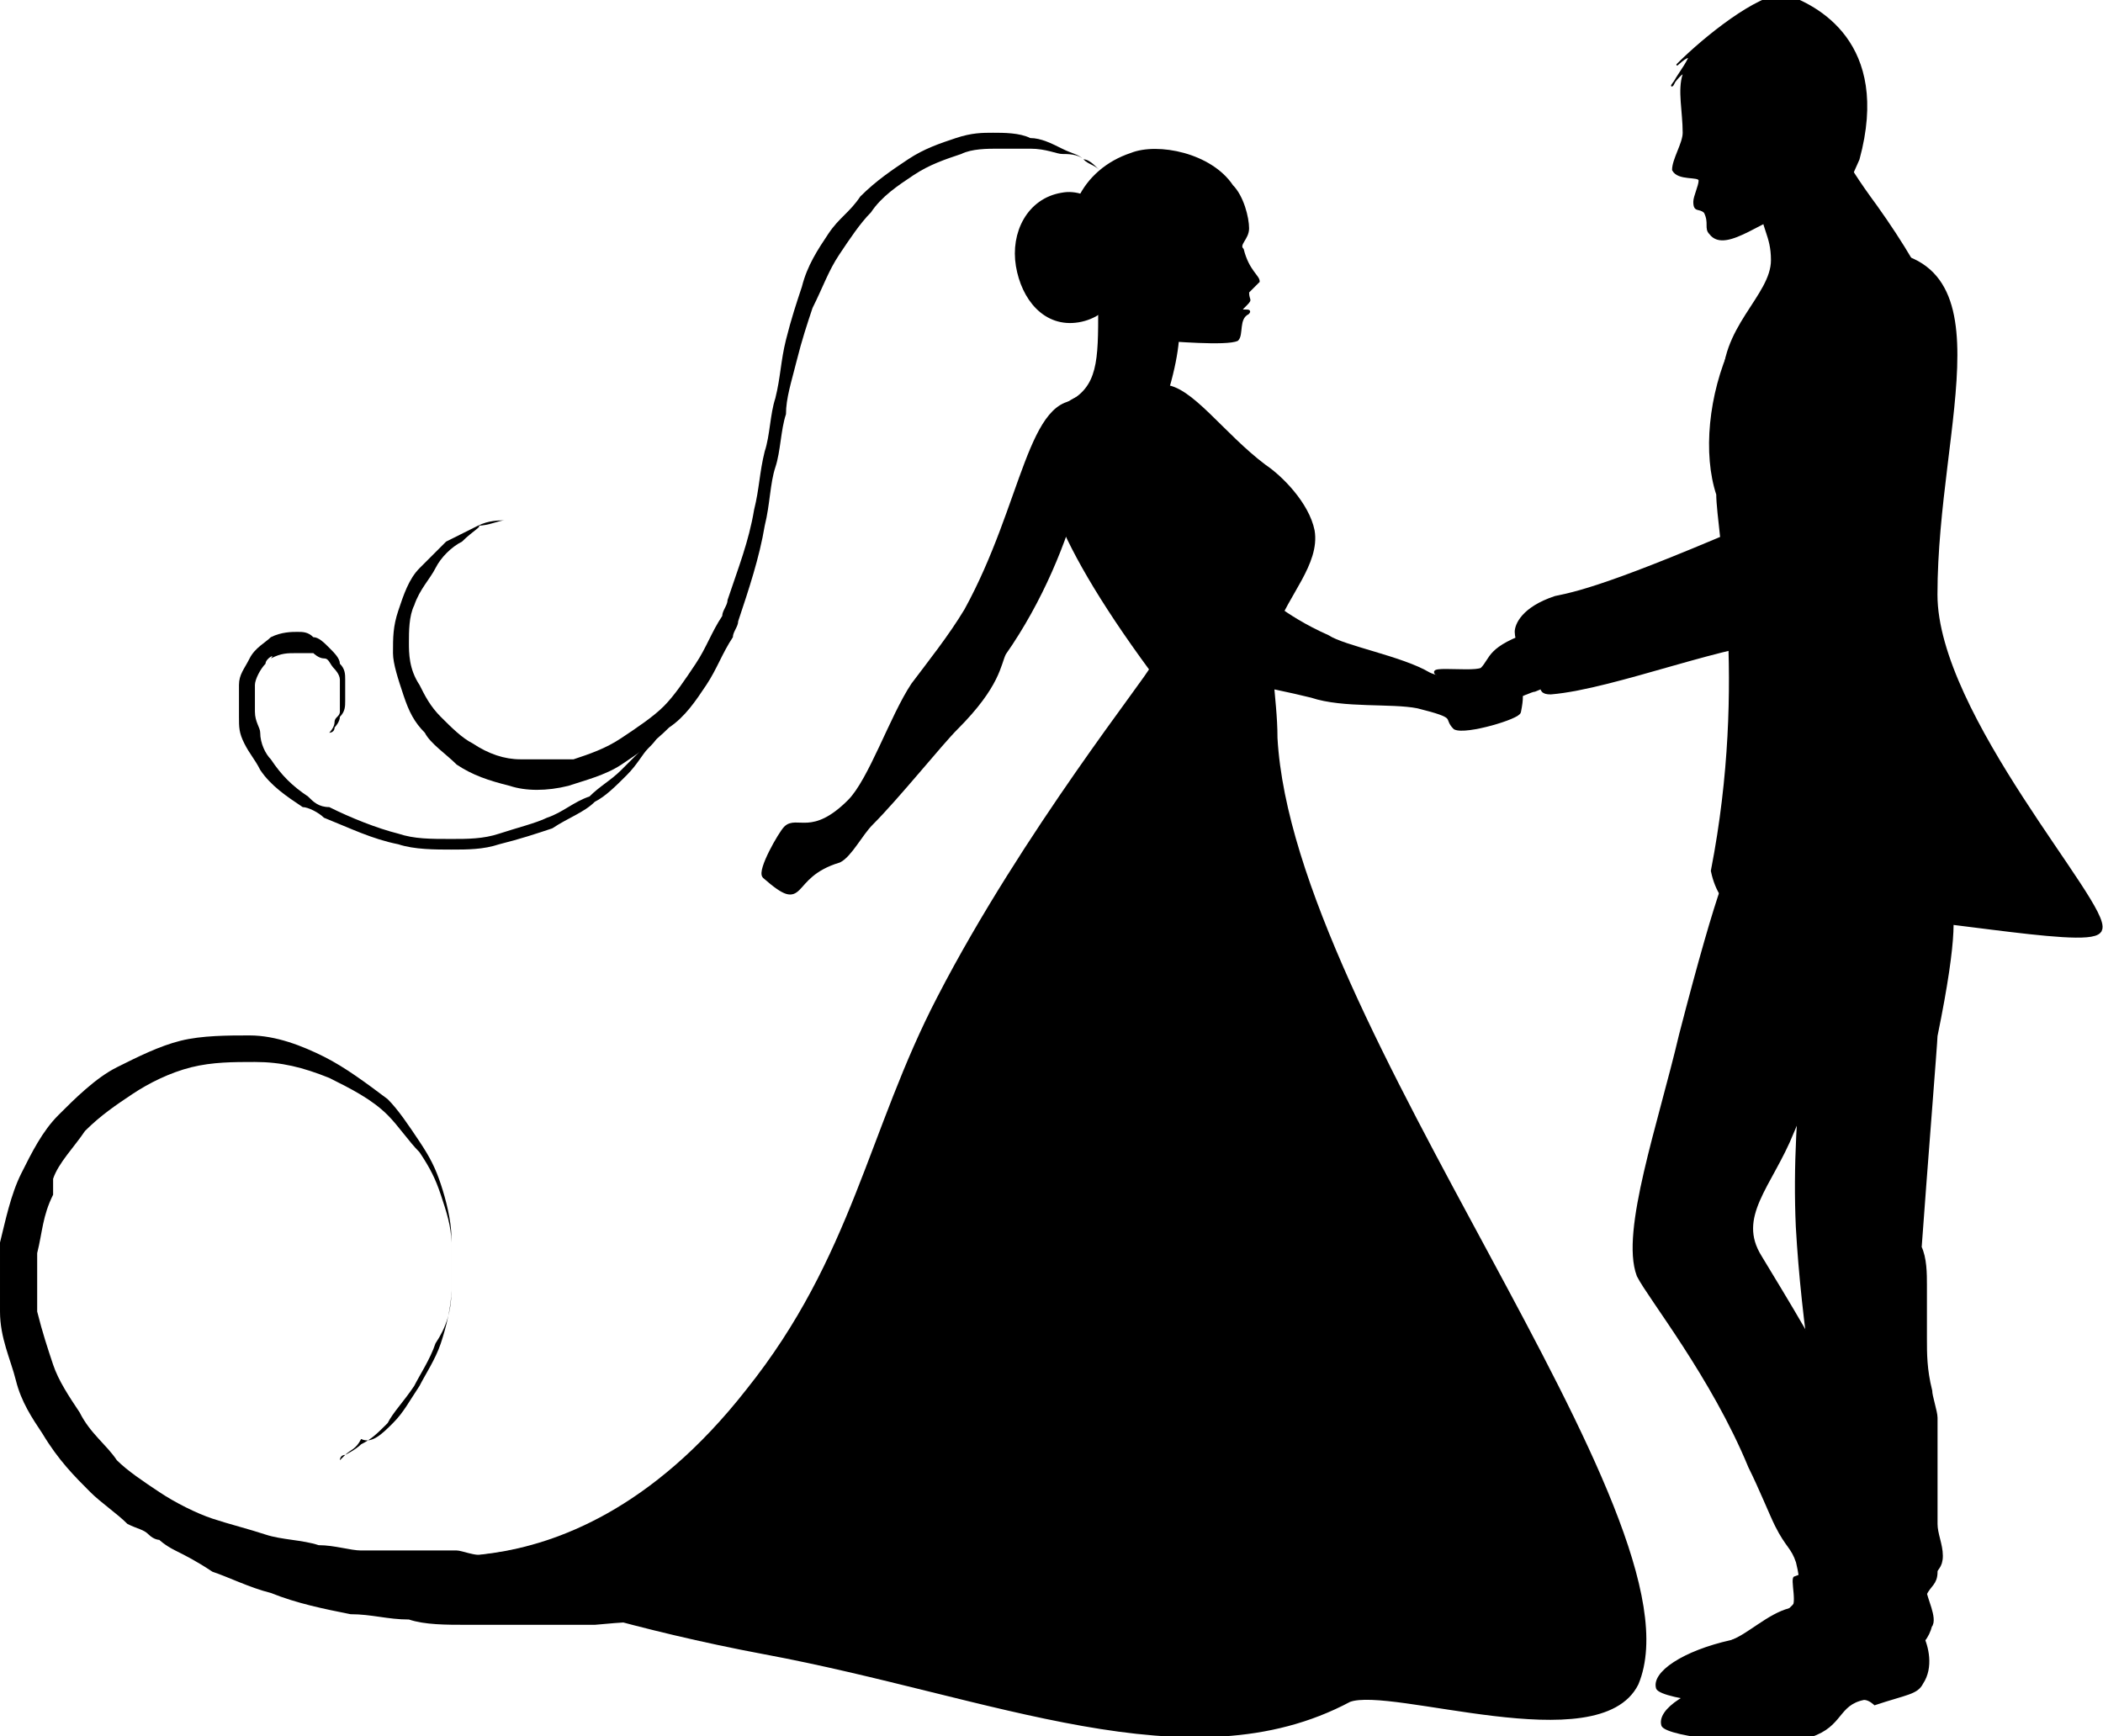 <?xml version="1.0" encoding="utf-8"?>
<!-- Generator: Adobe Illustrator 20.1.0, SVG Export Plug-In . SVG Version: 6.00 Build 0)  -->
<!DOCTYPE svg PUBLIC "-//W3C//DTD SVG 1.1//EN" "http://www.w3.org/Graphics/SVG/1.1/DTD/svg11.dtd">
<svg version="1.1" id="Layer_1" xmlns="http://www.w3.org/2000/svg" xmlns:xlink="http://www.w3.org/1999/xlink" x="0px" y="0px"
	 viewBox="0 0 39.6 32.7" style="enable-background:new 0 0 39.6 32.7;" xml:space="preserve">
<style type="text/css">
	.st0{fill:none;stroke:#000000;stroke-width:0.169;}
	.st1{fill:none;stroke:#000000;stroke-width:0.166;}
	.st2{fill:none;stroke:#000000;stroke-width:0.155;}
	.st3{fill:none;stroke:#000000;stroke-width:2.809396e-02;}
	.st4{fill:none;stroke:#000000;stroke-width:0.111;}
	.st5{fill:none;stroke:#000000;stroke-width:4.136400e-02;}
	.st6{fill:none;stroke:#000000;stroke-width:0.142;}
	.st7{fill:none;stroke:#000000;stroke-width:0.105;}
	.st8{fill:none;stroke:#000000;stroke-width:2.944582e-02;}
	.st9{fill:none;stroke:#000000;stroke-width:9.093243e-02;}
	.st10{fill:none;stroke:#000000;stroke-width:8.191998e-02;}
	.st11{fill:none;stroke:#000000;stroke-width:5.276940e-02;}
</style>
<path d="M34.5,16.9c0,1.4,1.9-1.9-0.8,4.4c-0.4,1-1.1,1.6-0.6,2.4c0.9,1.5,2.9,4.6,2.9,7.4c0,0.1-0.2,0.1-1.2,0.7
	c-1.2,0.8-1.5,0.9-2,0.4c-0.4-0.4,0.3,0-0.1-0.5c-0.7-1,0.2-0.5,1.1-1.4c0.2-0.2,0.2-0.5,0.1-0.9c-0.1-0.3-0.2-0.3-0.4-0.7
	c-0.1-0.2-0.3-0.7-0.5-1.1c-0.7-1.7-1.9-3.2-2.1-3.6c-0.3-0.8,0.4-2.8,0.8-4.5c1.5-5.8,1-2,1-2.7c0-6.9,0.4-11.5,1-11.5
	C34,5.5,34.5,10.1,34.5,16.9L34.5,16.9z"/>
<path class="st0" d="M34.5,16.9c0,1.4,1.9-1.9-0.8,4.4c-0.4,1-1.1,1.6-0.6,2.4c0.9,1.5,2.9,4.6,2.9,7.4c0,0.1-0.2,0.1-1.2,0.7
	c-1.2,0.8-1.5,0.9-2,0.4c-0.4-0.4,0.3,0-0.1-0.5c-0.7-1,0.2-0.5,1.1-1.4c0.2-0.2,0.2-0.5,0.1-0.9c-0.1-0.3-0.2-0.3-0.4-0.7
	c-0.1-0.2-0.3-0.7-0.5-1.1c-0.7-1.7-1.9-3.2-2.1-3.6c-0.3-0.8,0.4-2.8,0.8-4.5c1.5-5.8,1-2,1-2.7c0-6.9,0.4-11.5,1-11.5
	C34,5.5,34.5,10.1,34.5,16.9L34.5,16.9z"/>
<path d="M36.2,24.2c0,0.2,0,0.5,0,0.7c0,0.2,0,0.1,0,0.3c0,0.3,0,0.6,0.1,1c0,0.1,0.1,0.4,0.1,0.5c0,0.2,0,0.3,0,0.5
	c0,0.3,0,0.6,0,1c0,0.2,0,0.3,0,0.5c0,0.2,0.1,0.4,0.1,0.6c0,0.2-0.1,0.2-0.1,0.3c0,0.2-0.1,0.2-0.2,0.4c0,0.1,0.2,0.5,0.1,0.6
	c-0.1,0.4-0.5,0.6-0.9,0.5c-0.2,0-1.3-4.4-1.5-8c-0.2-4.4,1.5-10.4,1.8-10.4c0.2,0,1.3,3.6,0.9,4.2c-0.5,0.7,0.6-1.3-0.2,2.6
	c0,0.1-0.2,2.6-0.3,4C36.2,23.7,36.2,24,36.2,24.2L36.2,24.2z"/>
<path class="st0" d="M36.2,24.2c0,0.2,0,0.5,0,0.7c0,0.2,0,0.1,0,0.3c0,0.3,0,0.6,0.1,1c0,0.1,0.1,0.4,0.1,0.5c0,0.2,0,0.3,0,0.5
	c0,0.3,0,0.6,0,1c0,0.2,0,0.3,0,0.5c0,0.2,0.1,0.4,0.1,0.6c0,0.2-0.1,0.2-0.1,0.3c0,0.2-0.1,0.2-0.2,0.4c0,0.1,0.2,0.5,0.1,0.6
	c-0.1,0.4-0.5,0.6-0.9,0.5c-0.2,0-1.3-4.4-1.5-8c-0.2-4.4,1.5-10.4,1.8-10.4c0.2,0,1.3,3.6,0.9,4.2c-0.5,0.7,0.6-1.3-0.2,2.6
	c0,0.1-0.2,2.6-0.3,4C36.2,23.7,36.2,24,36.2,24.2L36.2,24.2z"/>
<path d="M36.4,11.2c0,2.3,3.3,5.9,3.1,6.3c-0.2,0.3-3.6-0.4-4.6-0.3c-0.6,0-2.3,0.6-2.6-0.8c0.7-3.6,0.1-6.4,0.1-7.1
	c-0.5-1.5,0.4-4.4,2.5-4.5C37.9,4.6,36.4,7.9,36.4,11.2L36.4,11.2z"/>
<path class="st1" d="M36.4,11.2c0,2.3,3.3,5.9,3.1,6.3c-0.2,0.3-3.6-0.4-4.6-0.3c-0.6,0-2.3,0.6-2.6-0.8c0.7-3.6,0.1-6.4,0.1-7.1
	c-0.5-1.5,0.4-4.4,2.5-4.5C37.9,4.6,36.4,7.9,36.4,11.2L36.4,11.2z"/>
<path d="M35.9,10.4c0.1,0.2-0.4,1.3-2.2,1.6c-1.1,0-3.3,0.9-4.5,1c-0.3,0,0.1-0.2-0.2-0.3c-0.3-0.2-0.4-0.7-0.4-0.8s0.1-0.4,0.7-0.6
	c0.5-0.1,1.3-0.3,4.7-1.8C35.7,8.8,35.8,10.1,35.9,10.4L35.9,10.4z"/>
<path class="st2" d="M35.9,10.4c0.1,0.2-0.4,1.3-2.2,1.6c-1.1,0-3.3,0.9-4.5,1c-0.3,0,0.1-0.2-0.2-0.3c-0.3-0.2-0.4-0.7-0.4-0.8
	s0.1-0.4,0.7-0.6c0.5-0.1,1.3-0.3,4.7-1.8C35.7,8.8,35.8,10.1,35.9,10.4L35.9,10.4z"/>
<path d="M36.2,30.8c0.1,0.2,0.2,0.6,0,0.9c-0.1,0.2-0.3,0.2-0.9,0.4c0,0-0.1-0.1-0.2-0.1c-0.5,0.1-0.4,0.5-1,0.7
	c-1,0.2-2.7,0-2.8-0.2c-0.1-0.3,0.5-0.7,1.4-0.9c0.3-0.1,0.4-0.7,0.8-0.8c0.2,0,0.3-0.4,0.4-0.4c1-0.4,2-0.4,2.1,0L36.2,30.8z"/>
<path class="st3" d="M36.2,30.8c0.1,0.2,0.2,0.6,0,0.9c-0.1,0.2-0.3,0.2-0.9,0.4c0,0-0.1-0.1-0.2-0.1c-0.5,0.1-0.4,0.5-1,0.7
	c-1,0.2-2.7,0-2.8-0.2c-0.1-0.3,0.5-0.7,1.4-0.9c0.3-0.1,0.4-0.7,0.8-0.8c0.2,0,0.3-0.4,0.4-0.4c1-0.4,2-0.4,2.1,0L36.2,30.8z"/>
<path d="M36.1,30.1c0.1,0.2,0.2,0.6,0,0.9c-0.1,0.2-0.3,0.2-0.9,0.4c0,0-0.1-0.1-0.2-0.1c-0.5,0.1-0.4,0.5-1,0.7
	c-1,0.2-2.7,0-2.8-0.2c-0.1-0.3,0.5-0.7,1.4-0.9c0.3-0.1,0.7-0.5,1.1-0.6c0.2,0,0-0.6,0.1-0.6c1-0.4,2-0.4,2.1,0L36.1,30.1z"/>
<path class="st3" d="M36.1,30.1c0.1,0.2,0.2,0.6,0,0.9c-0.1,0.2-0.3,0.2-0.9,0.4c0,0-0.1-0.1-0.2-0.1c-0.5,0.1-0.4,0.5-1,0.7
	c-1,0.2-2.7,0-2.8-0.2c-0.1-0.3,0.5-0.7,1.4-0.9c0.3-0.1,0.7-0.5,1.1-0.6c0.2,0,0-0.6,0.1-0.6c1-0.4,2-0.4,2.1,0L36.1,30.1z"/>
<path d="M25.4,32c-3,1.6-6.7-0.1-11-0.9c-4.8-0.9-7.5-2.4-5.9-1.4c-1.9-1.1,2,1.1,5.6-3.5c2-2.5,2.3-4.9,3.6-7.4
	c1.6-3.1,4-6.1,4-6.2c-3.9-5.3-1.2-5.3,0.2-5.3c0.5,0,1.1,0.9,1.9,1.5c0.3,0.2,0.8,0.7,0.9,1.2c0.1,0.6-0.5,1.2-0.7,1.8
	c-0.2,0.6,0,1.3,0,2.1c0.3,5.4,8.1,14.7,6.8,17.8C30.1,33.1,26.2,31.7,25.4,32L25.4,32z"/>
<path class="st4" d="M25.4,32c-3,1.6-6.7-0.1-11-0.9c-4.8-0.9-7.5-2.4-5.9-1.4c-1.7-1,2,1.1,5.6-3.5c2-2.5,2.3-4.9,3.6-7.4
	c1.6-3.1,4-6.1,4-6.2c-3.9-5.3-1.2-5.3,0.2-5.3c0.5,0,1.1,0.9,1.9,1.5c0.3,0.2,0.8,0.7,0.9,1.2c0.1,0.6-0.5,1.2-0.7,1.8
	c-0.2,0.6,0,1.3,0,2.1c0.3,5.4,8.1,14.7,6.8,17.8C30.1,33.1,26.2,31.7,25.4,32L25.4,32z"/>
<path d="M23.4,4.7c0.1,0.4,0.3,0.5,0.3,0.6c-0.1,0.1-0.1,0.1-0.2,0.2c0,0.2,0.1,0.1-0.1,0.3c-0.1,0.1,0.2,0,0.1,0.1
	c-0.2,0.1-0.1,0.4-0.2,0.5c-0.2,0.1-1.3,0-1.4,0c-0.2,0.1,0.2-0.1,0-0.1c-0.7-0.1-1.3-0.2-1.6-1.1c-0.4-1.1,0.1-2,1-2.3
	c0.5-0.2,1.5,0,1.9,0.6c0.2,0.2,0.3,0.6,0.3,0.8C23.5,4.5,23.3,4.6,23.4,4.7L23.4,4.7z"/>
<path class="st5" d="M23.4,4.7c0.1,0.4,0.3,0.5,0.3,0.6c-0.1,0.1-0.1,0.1-0.2,0.2c0,0.2,0.1,0.1-0.1,0.3c-0.1,0.1,0.2,0,0.1,0.1
	c-0.2,0.1-0.1,0.4-0.2,0.5c-0.2,0.1-1.3,0-1.4,0c-0.2,0.1,0.2-0.1,0-0.1c-0.7-0.1-1.3-0.2-1.6-1.1c-0.4-1.1,0.1-2,1-2.3
	c0.5-0.2,1.5,0,1.9,0.6c0.2,0.2,0.3,0.6,0.3,0.8C23.5,4.5,23.3,4.6,23.4,4.7L23.4,4.7z"/>
<path d="M22,7.3c-0.4,1.4,0.1,1.1-0.3,1.1c-0.4,0-1.9,0.3-1.9-0.4c0-0.2,0.2-0.3,0.3-0.4c0.6-0.3,0.6-0.8,0.6-1.8
	C20.8,5.4,22.8,4.5,22,7.3L22,7.3z"/>
<path class="st5" d="M22,7.3c-0.4,1.4,0.1,1.1-0.3,1.1c-0.4,0-1.9,0.3-1.9-0.4c0-0.2,0.2-0.3,0.3-0.4c0.6-0.3,0.6-0.8,0.6-1.8
	C20.8,5.4,22.8,4.5,22,7.3L22,7.3z"/>
<path d="M21.1,4.7c0.1,0.6-0.2,1.2-0.8,1.3s-1-0.4-1.1-1c-0.1-0.6,0.2-1.2,0.8-1.3C20.5,3.6,21,4.1,21.1,4.7L21.1,4.7z"/>
<path class="st6" d="M21.1,4.7c0.1,0.6-0.2,1.2-0.8,1.3s-1-0.4-1.1-1c-0.1-0.6,0.2-1.2,0.8-1.3C20.5,3.6,21,4.1,21.1,4.7L21.1,4.7z"
	/>
<path d="M35.3,3.9c1,1.4,1.6,2.7,1.4,3.4c-0.1,0.4-1.9,0.4-2.3,0.4c-0.6,0-1.8,0.5-1.9-0.4c-0.1-1.1,0.9-1.7,0.9-2.4
	c0-0.5-0.2-0.6-0.2-1.1c0-2.3,1.2-2.9,1.6-1.8C34.9,2.6,33.9,2,35.3,3.9L35.3,3.9z"/>
<path class="st7" d="M35.3,3.9c1,1.4,1.6,2.7,1.4,3.4c-0.1,0.4-1.9,0.4-2.3,0.4c-0.6,0-1.8,0.5-1.9-0.4c-0.1-1.1,0.9-1.7,0.9-2.4
	c0-0.5-0.2-0.6-0.2-1.1c0-2.3,1.2-2.9,1.6-1.8C34.9,2.6,33.9,2,35.3,3.9L35.3,3.9z"/>
<path d="M35,3c-0.6,1.3-0.1,1-1.2,1c-0.5,0-1.3,0.8-1.6,0.4c-0.1-0.1,0-0.2-0.1-0.4C32,3.9,31.9,4,31.9,3.8c0-0.1,0.1-0.3,0.1-0.4
	c0-0.1-0.4,0-0.5-0.2c0-0.2,0.2-0.5,0.2-0.7c0-0.4-0.1-0.8,0-1.1c0-0.1-0.3,0.3-0.2,0.2c0.1-0.2,0.2-0.3,0.3-0.5
	c0-0.1-0.3,0.2-0.2,0.1c0.5-0.5,1.5-1.3,2-1.3C34.2,0.1,35.6,0.8,35,3L35,3z"/>
<path class="st8" d="M35,3c-0.6,1.3-0.1,1-1.2,1c-0.5,0-1.3,0.8-1.6,0.4c-0.1-0.1,0-0.2-0.1-0.4C32,3.9,31.9,4,31.9,3.8
	c0-0.1,0.1-0.3,0.1-0.4c0-0.1-0.4,0-0.5-0.2c0-0.2,0.2-0.5,0.2-0.7c0-0.4-0.1-0.8,0-1.1c0-0.1-0.3,0.3-0.2,0.2
	c0.1-0.2,0.2-0.3,0.3-0.5c0-0.1-0.3,0.2-0.2,0.1c0.5-0.5,1.5-1.3,2-1.3C34.2,0.1,35.6,0.8,35,3L35,3z"/>
<path d="M18.9,12.3c-0.1,0.2-0.1,0.6-0.9,1.4c-0.3,0.3-1.1,1.3-1.6,1.8c-0.2,0.2-0.4,0.6-0.6,0.7c-1,0.3-0.6,1-1.4,0.3
	c-0.1-0.1,0.3-0.8,0.4-0.9c0.2-0.2,0.5,0.2,1.2-0.5c0.4-0.4,0.8-1.6,1.2-2.2c0.3-0.4,0.7-0.9,1-1.4c1.1-2,1.2-4.1,2.2-3.9
	C20.7,7.8,20.3,10.3,18.9,12.3L18.9,12.3z"/>
<path class="st9" d="M18.9,12.3c-0.1,0.2-0.1,0.6-0.9,1.4c-0.3,0.3-1.1,1.3-1.6,1.8c-0.2,0.2-0.4,0.6-0.6,0.7c-1,0.3-0.6,1-1.4,0.3
	c-0.1-0.1,0.3-0.8,0.4-0.9c0.2-0.2,0.5,0.2,1.2-0.5c0.4-0.4,0.8-1.6,1.2-2.2c0.3-0.4,0.7-0.9,1-1.4c1.1-2,1.2-4.1,2.2-3.9
	C20.7,7.8,20.3,10.3,18.9,12.3L18.9,12.3z"/>
<path d="M23.6,11.2c0.2,0,0.5,0.4,1.4,0.8c0.3,0.2,1.4,0.4,1.9,0.7c0.2,0.1,0.6,0.1,0.7,0.3c0.5,0.7,1.2-0.6,1,0.4
	c0,0.1-1,0.4-1.2,0.3c-0.2-0.2,0.1-0.2-0.7-0.4c-0.5-0.1-1.4,0-2-0.2c-0.4-0.1-0.9-0.2-1.4-0.3c-1.9-0.2-0.7-2.1-0.9-3.1
	C22.4,9.3,21.7,10.8,23.6,11.2L23.6,11.2z"/>
<path class="st10" d="M23.6,11.2c0.2,0,0.5,0.4,1.4,0.8c0.3,0.2,1.4,0.4,1.9,0.7c0.2,0.1,0.6,0.1,0.7,0.3c0.5,0.7,1.2-0.6,1,0.4
	c0,0.1-1,0.4-1.2,0.3c-0.2-0.2,0.1-0.2-0.7-0.4c-0.5-0.1-1.4,0-2-0.2c-0.4-0.1-0.9-0.2-1.4-0.3c-1.9-0.2-0.7-2.1-0.9-3.1
	C22.4,9.3,21.7,10.8,23.6,11.2L23.6,11.2z"/>
<path d="M29.6,12.1c1,0.1-0.2,0.7-0.7,0.9c-0.1,0-0.9,0.4-1,0.4c-0.5,0.1-0.3-0.6-0.6-0.6c-0.8-0.3,0.4-0.1,0.6-0.2
	c0.2-0.2,0.1-0.4,1-0.7C30.3,11.3,29.3,12.1,29.6,12.1L29.6,12.1z"/>
<path class="st11" d="M29.6,12.1c1,0.1-0.2,0.7-0.7,0.9c-0.1,0-0.9,0.4-1,0.4c-0.5,0.1-0.3-0.6-0.6-0.6c-0.8-0.3,0.4-0.1,0.6-0.2
	c0.2-0.2,0.1-0.4,1-0.7C30.3,11.3,29.3,12.1,29.6,12.1L29.6,12.1z"/>
<path d="M19.6,29.9c0,0-0.3,0-0.7,0.1c-0.5,0.1-1.1,0.2-1.9,0.2c-0.8,0.1-1.7,0.2-2.7,0.2c-1,0.1-2.1,0.1-3.1,0.2
	c-0.4,0-0.8,0-1.2,0c-0.4,0-0.8,0-1.2,0c-0.4,0-0.8,0-1.1-0.1c-0.4,0-0.7-0.1-1.1-0.1c-0.5-0.1-1-0.2-1.5-0.4
	c-0.4-0.1-0.8-0.3-1.1-0.4c-0.3-0.2-0.5-0.3-0.7-0.4C3.1,29.1,3,29,3,29c0,0-0.1,0-0.2-0.1c-0.1-0.1-0.2-0.1-0.4-0.2
	c-0.2-0.2-0.5-0.4-0.7-0.6c-0.3-0.3-0.6-0.6-0.9-1.1c-0.2-0.3-0.4-0.6-0.5-1c-0.1-0.4-0.3-0.8-0.3-1.3c0-0.4,0-0.8,0-1.3
	c0.1-0.4,0.2-0.9,0.4-1.3c0.2-0.4,0.4-0.8,0.7-1.1c0.3-0.3,0.7-0.7,1.1-0.9c0.4-0.2,0.8-0.4,1.2-0.5c0.4-0.1,0.9-0.1,1.3-0.1
	c0.5,0,1,0.2,1.4,0.4c0.4,0.2,0.8,0.5,1.2,0.8c0.2,0.2,0.4,0.5,0.6,0.8c0.2,0.3,0.3,0.5,0.4,0.8c0.1,0.3,0.2,0.7,0.2,1
	c0,0.3,0,0.7,0,1c0,0.4-0.1,0.7-0.3,1c-0.1,0.3-0.3,0.6-0.4,0.8c-0.2,0.3-0.4,0.5-0.5,0.7c-0.2,0.2-0.3,0.3-0.5,0.4
	c-0.1,0.1-0.3,0.2-0.3,0.2c-0.1,0-0.1,0.1-0.1,0.1s0,0,0.1-0.1c0.1-0.1,0.2-0.1,0.3-0.3C7,27.2,7.2,27,7.4,26.8
	c0.2-0.2,0.3-0.4,0.5-0.7c0.1-0.2,0.3-0.5,0.4-0.8c0.1-0.3,0.2-0.7,0.2-1c0-0.3,0-0.6,0-0.9c0-0.3-0.1-0.6-0.2-0.9
	c-0.1-0.3-0.2-0.5-0.4-0.8c-0.2-0.2-0.4-0.5-0.6-0.7c-0.3-0.3-0.7-0.5-1.1-0.7C5.7,20.1,5.3,20,4.8,20c-0.4,0-0.8,0-1.2,0.1
	s-0.8,0.3-1.1,0.5c-0.3,0.2-0.6,0.4-0.9,0.7c-0.2,0.3-0.5,0.6-0.6,0.9C1,22.3,1,22.4,1,22.5c-0.2,0.4-0.2,0.7-0.3,1.1
	c0,0.4,0,0.8,0,1.1c0.1,0.4,0.2,0.7,0.3,1c0.1,0.3,0.3,0.6,0.5,0.9C1.7,27,2,27.2,2.2,27.5c0.2,0.2,0.5,0.4,0.8,0.6
	c0.3,0.2,0.7,0.4,1,0.5c0.3,0.1,0.7,0.2,1,0.3c0.3,0.1,0.7,0.1,1,0.2c0.3,0,0.6,0.1,0.8,0.1s0.5,0,0.7,0c0.2,0,0.4,0,0.5,0
	c0.1,0,0.2,0,0.3,0s0.1,0,0.1,0c0,0,0.1,0,0.2,0c0.1,0,0.3,0.1,0.6,0.1c0.2,0,0.5,0.1,0.9,0.1c0.3,0,0.7,0.1,1.1,0.1
	c0.8,0.1,1.8,0.1,2.7,0.2c1,0,1.9,0.1,2.7,0.1c0.8,0,1.6,0,2.1,0C19.3,29.9,19.6,29.9,19.6,29.9L19.6,29.9z"/>
<path d="M20.7,3.2C20.7,3.2,20.7,3.2,20.7,3.2c-0.1-0.1-0.2-0.1-0.3-0.2S20.1,2.9,20,2.9s-0.3-0.1-0.6-0.1c-0.2,0-0.4,0-0.6,0
	c-0.2,0-0.5,0-0.7,0.1c-0.3,0.1-0.6,0.2-0.9,0.4c-0.3,0.2-0.6,0.4-0.8,0.7c-0.2,0.2-0.4,0.5-0.6,0.8c-0.2,0.3-0.3,0.6-0.5,1
	c-0.1,0.3-0.2,0.6-0.3,1s-0.2,0.7-0.2,1c-0.1,0.3-0.1,0.7-0.2,1c-0.1,0.3-0.1,0.7-0.2,1.1c-0.1,0.6-0.3,1.2-0.5,1.8
	c0,0.1-0.1,0.2-0.1,0.3c-0.2,0.3-0.3,0.6-0.5,0.9c-0.2,0.3-0.4,0.6-0.7,0.8c-0.3,0.3-0.6,0.5-0.9,0.7c-0.3,0.2-0.7,0.3-1,0.4
	c-0.4,0.1-0.8,0.1-1.1,0c-0.4-0.1-0.7-0.2-1-0.4c-0.2-0.2-0.5-0.4-0.6-0.6c-0.2-0.2-0.3-0.4-0.4-0.7c-0.1-0.3-0.2-0.6-0.2-0.8
	c0-0.3,0-0.5,0.1-0.8c0.1-0.3,0.2-0.6,0.4-0.8c0.2-0.2,0.4-0.4,0.5-0.5c0.2-0.1,0.4-0.2,0.6-0.3c0.2-0.1,0.4-0.1,0.5-0.1
	c0.1,0,0.2,0,0.3,0c0.1,0,0.1,0,0.1,0s0,0-0.1,0c-0.1,0-0.2,0-0.3,0c-0.1,0-0.3,0.1-0.5,0.1C9.1,9.9,8.9,10,8.7,10.2
	c-0.2,0.1-0.4,0.3-0.5,0.5s-0.3,0.4-0.4,0.7c-0.1,0.2-0.1,0.5-0.1,0.7c0,0.2,0,0.5,0.2,0.8c0.1,0.2,0.2,0.4,0.4,0.6
	c0.2,0.2,0.4,0.4,0.6,0.5c0.3,0.2,0.6,0.3,0.9,0.3c0.3,0,0.7,0,1,0c0.3-0.1,0.6-0.2,0.9-0.4c0.3-0.2,0.6-0.4,0.8-0.6
	c0.2-0.2,0.4-0.5,0.6-0.8s0.3-0.6,0.5-0.9c0-0.1,0.1-0.2,0.1-0.3c0.2-0.6,0.4-1.1,0.5-1.7c0.1-0.4,0.1-0.7,0.2-1.1
	c0.1-0.3,0.1-0.7,0.2-1c0.1-0.4,0.1-0.7,0.2-1.1s0.2-0.7,0.3-1c0.1-0.4,0.3-0.7,0.5-1S16,4,16.2,3.7c0.3-0.3,0.6-0.5,0.9-0.7
	s0.6-0.3,0.9-0.4c0.3-0.1,0.5-0.1,0.7-0.1c0.2,0,0.5,0,0.7,0.1c0.2,0,0.4,0.1,0.6,0.2c0.2,0.1,0.3,0.1,0.4,0.2
	C20.5,3,20.6,3.1,20.7,3.2C20.7,3.1,20.7,3.2,20.7,3.2L20.7,3.2z"/>
<path d="M12.4,13.7c0,0,0,0,0,0.1c0,0.1-0.1,0.2-0.2,0.3c-0.1,0.1-0.2,0.3-0.4,0.5c-0.2,0.2-0.4,0.4-0.6,0.5
	c-0.2,0.2-0.5,0.3-0.8,0.5c-0.3,0.1-0.6,0.2-1,0.3C9.1,16,8.8,16,8.5,16s-0.7,0-1-0.1c-0.5-0.1-0.9-0.3-1.4-0.5
	c-0.1-0.1-0.3-0.2-0.4-0.2c-0.3-0.2-0.6-0.4-0.8-0.7c-0.1-0.2-0.2-0.3-0.3-0.5c-0.1-0.2-0.1-0.3-0.1-0.5c0-0.2,0-0.4,0-0.6
	c0-0.2,0.1-0.3,0.2-0.5c0.1-0.2,0.3-0.3,0.4-0.4c0.2-0.1,0.4-0.1,0.5-0.1c0.1,0,0.2,0,0.3,0.1c0.1,0,0.2,0.1,0.3,0.2
	c0.1,0.1,0.2,0.2,0.2,0.3c0.1,0.1,0.1,0.2,0.1,0.3c0,0.1,0,0.2,0,0.4c0,0.1,0,0.2-0.1,0.3c0,0.1-0.1,0.2-0.1,0.2
	c0,0.1-0.1,0.1-0.1,0.1c0,0-0.1,0.1-0.1,0.1c0,0,0,0,0,0s0,0,0,0c0,0,0,0,0.1-0.1c0,0,0.1-0.1,0.1-0.2c0-0.1,0.1-0.1,0.1-0.2
	c0-0.1,0-0.2,0-0.3s0-0.2,0-0.3c0-0.1-0.1-0.2-0.1-0.2c-0.1-0.1-0.1-0.2-0.2-0.2c-0.1,0-0.2-0.1-0.2-0.1c-0.1,0-0.2,0-0.3,0
	c-0.2,0-0.3,0-0.5,0.1C5.2,12.3,5,12.4,5,12.5c-0.1,0.1-0.2,0.3-0.2,0.4c0,0.2,0,0.3,0,0.5c0,0.2,0.1,0.3,0.1,0.4
	C4.9,14,5,14.2,5.1,14.3c0.2,0.3,0.4,0.5,0.7,0.7c0.1,0.1,0.2,0.2,0.4,0.2c0.4,0.2,0.9,0.4,1.3,0.5c0.3,0.1,0.6,0.1,1,0.1
	c0.3,0,0.6,0,0.9-0.1c0.3-0.1,0.7-0.2,0.9-0.3c0.3-0.1,0.5-0.3,0.8-0.4c0.2-0.2,0.4-0.3,0.6-0.5s0.3-0.3,0.4-0.4
	c0.1-0.1,0.2-0.2,0.2-0.3C12.4,13.7,12.4,13.7,12.4,13.7L12.4,13.7z"/>
</svg>
